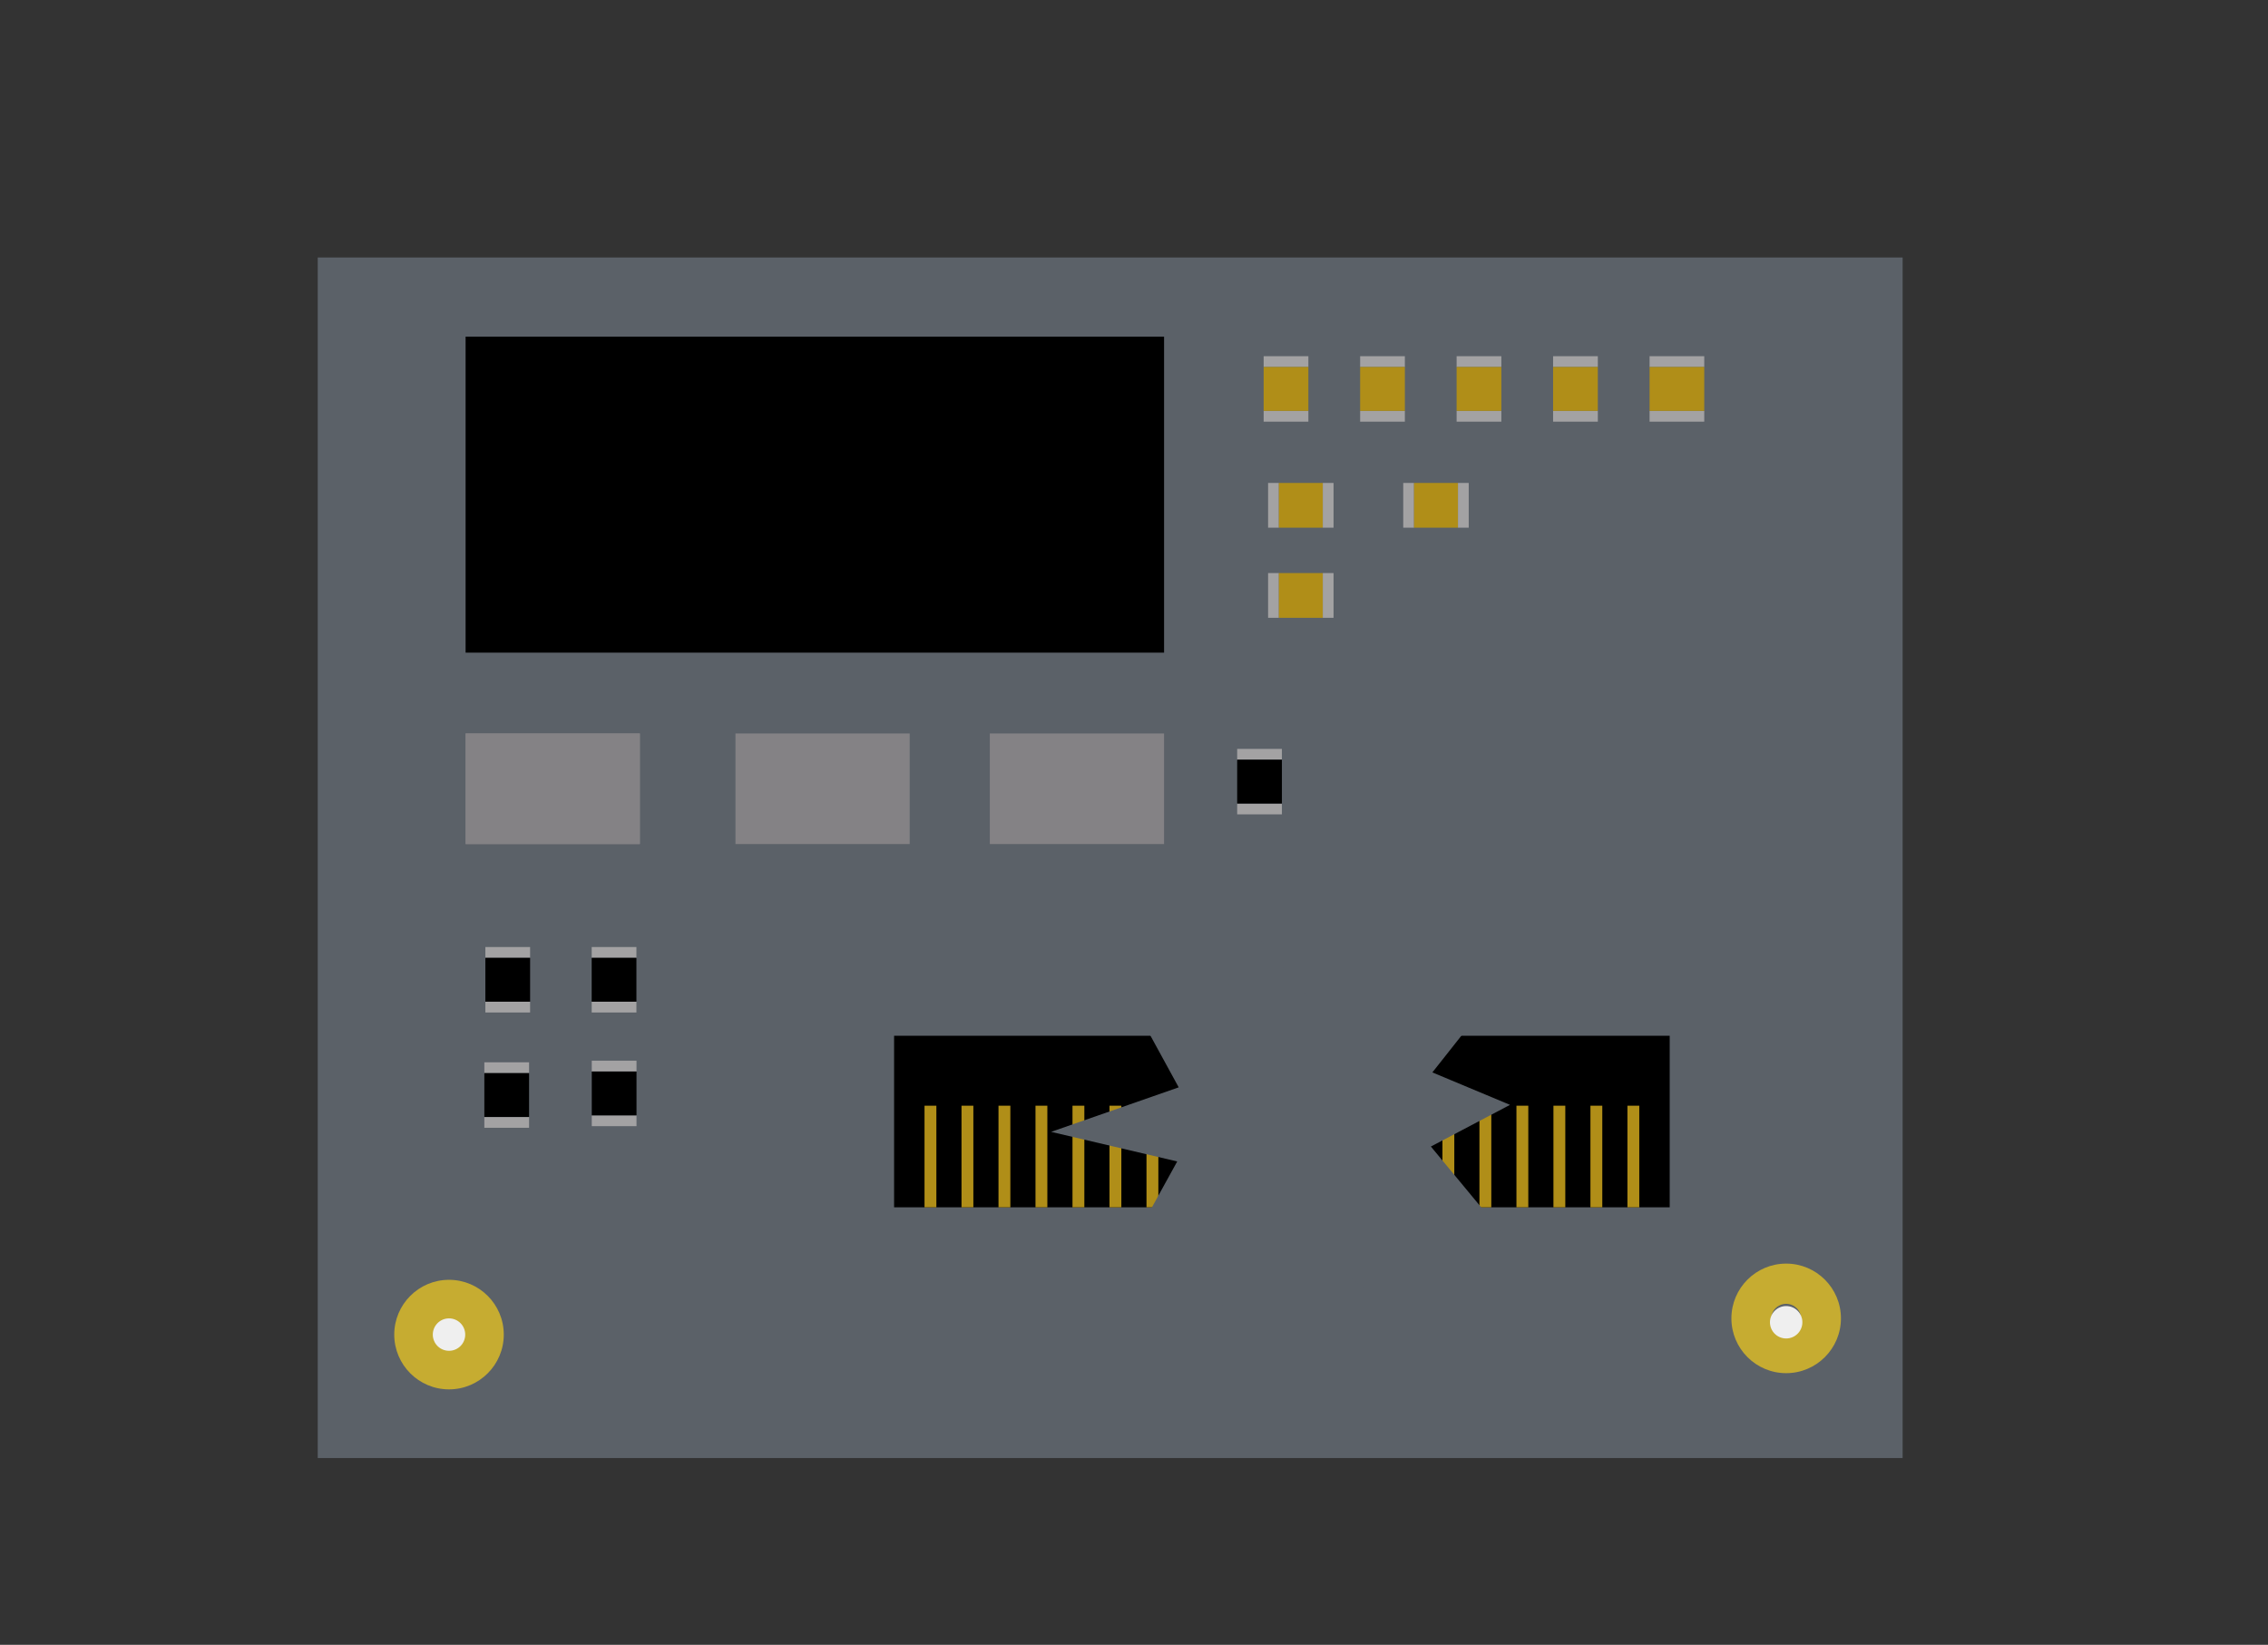 <?xml version="1.0" encoding="UTF-8" standalone="no"?><!DOCTYPE svg PUBLIC "-//W3C//DTD SVG 1.1//EN" "http://www.w3.org/Graphics/SVG/1.1/DTD/svg11.dtd"><svg width="100%" height="100%" viewBox="0 0 211 153" version="1.1" xmlns="http://www.w3.org/2000/svg" xmlns:xlink="http://www.w3.org/1999/xlink" xml:space="preserve" xmlns:serif="http://www.serif.com/" style="fill-rule:evenodd;clip-rule:evenodd;stroke-linejoin:round;stroke-miterlimit:1.414;"><rect x="0" y="0" width="211" height="153" fill="#333333" stroke="none"/><rect id="Plan-de-travail1" serif:id="Plan de travail1" x="0" y="0" width="210.606" height="152.91" style="fill:none;"/><rect x="29.56" y="23.95" width="147.447" height="111.676" style="fill:#5b6168;"/><g><g><rect x="83.18" y="96.346" width="72.158" height="15.957"/><rect x="86.011" y="102.852" width="1.103" height="9.451" style="fill:#b08e18;"/><rect x="89.452" y="102.852" width="1.103" height="9.451" style="fill:#b08e18;"/><rect x="92.894" y="102.852" width="1.103" height="9.451" style="fill:#b08e18;"/><rect x="96.336" y="102.852" width="1.103" height="9.451" style="fill:#b08e18;"/><rect x="99.778" y="102.852" width="1.103" height="9.451" style="fill:#b08e18;"/><rect x="103.22" y="102.852" width="1.103" height="9.451" style="fill:#b08e18;"/><rect x="106.662" y="102.852" width="1.103" height="9.451" style="fill:#b08e18;"/><rect x="110.103" y="102.852" width="1.103" height="9.451" style="fill:#b08e18;"/><rect x="113.545" y="102.852" width="1.103" height="9.451" style="fill:#b08e18;"/><rect x="116.987" y="102.852" width="1.103" height="9.451" style="fill:#b08e18;"/><rect x="120.429" y="102.852" width="1.103" height="9.451" style="fill:#b08e18;"/><rect x="123.871" y="102.852" width="1.103" height="9.451" style="fill:#b08e18;"/><rect x="127.313" y="102.852" width="1.103" height="9.451" style="fill:#b08e18;"/><rect x="130.754" y="102.852" width="1.103" height="9.451" style="fill:#b08e18;"/><rect x="134.196" y="102.852" width="1.103" height="9.451" style="fill:#b08e18;"/><rect x="137.638" y="102.852" width="1.103" height="9.451" style="fill:#b08e18;"/><rect x="141.08" y="102.852" width="1.103" height="9.451" style="fill:#b08e18;"/><rect x="144.522" y="102.852" width="1.103" height="9.451" style="fill:#b08e18;"/><rect x="147.964" y="102.852" width="1.103" height="9.451" style="fill:#b08e18;"/><rect x="151.405" y="102.852" width="1.103" height="9.451" style="fill:#b08e18;"/></g><path d="M114.498,84.146l7.113,8.595l6.003,-5.517l1.248,7.219l11.869,-4.141l-7.473,9.453l7.224,3.018l-7.362,3.876l7.114,8.595l-11.732,-2.753l-1.538,7.383l-5.797,-4.823l-7.473,9.453l0.222,-11.155l-8.175,1.545l3.779,-6.857l-11.731,-2.753l11.869,-4.141l-3.515,-6.428l8.133,0.585l0.222,-11.154Z" style="fill:#5b6168;"/></g><rect x="43.317" y="31.316" width="64.981" height="29.393"/><rect x="43.317" y="68.228" width="16.21" height="10.285" style="fill:#848285;"/><rect x="43.317" y="68.228" width="16.21" height="10.285" style="fill:#848285;"/><rect x="68.422" y="68.228" width="16.21" height="10.285" style="fill:#848285;"/><rect x="92.087" y="68.228" width="16.21" height="10.285" style="fill:#848285;"/><g><rect x="117.562" y="33.133" width="4.161" height="1.004" style="fill:#a3a2a3;"/><rect x="117.562" y="38.219" width="4.161" height="1.004" style="fill:#a3a2a3;"/><rect x="117.562" y="34.137" width="4.161" height="4.082" style="fill:#b08e18;"/></g><g><path d="M117.975,44.924l0,4.161l1.004,0l0,-4.161l-1.004,0Z" style="fill:#a3a2a3;"/><path d="M123.061,44.924l0,4.161l1.004,0l0,-4.161l-1.004,0Z" style="fill:#a3a2a3;"/><path d="M118.979,44.924l0,4.161l4.082,0l0,-4.161l-4.082,0Z" style="fill:#b08e18;"/></g><g><path d="M130.549,44.924l0,4.161l1.004,0l0,-4.161l-1.004,0Z" style="fill:#a3a2a3;"/><path d="M135.636,44.924l0,4.161l1.004,0l0,-4.161l-1.004,0Z" style="fill:#a3a2a3;"/><path d="M131.553,44.924l0,4.161l4.083,0l0,-4.161l-4.083,0Z" style="fill:#b08e18;"/></g><g><path d="M117.975,53.307l0,4.161l1.004,0l0,-4.161l-1.004,0Z" style="fill:#a3a2a3;"/><path d="M123.061,53.307l0,4.161l1.004,0l0,-4.161l-1.004,0Z" style="fill:#a3a2a3;"/><path d="M118.979,53.307l0,4.161l4.082,0l0,-4.161l-4.082,0Z" style="fill:#b08e18;"/></g><g><rect x="126.538" y="33.133" width="4.161" height="1.004" style="fill:#a3a2a3;"/><rect x="126.538" y="38.219" width="4.161" height="1.004" style="fill:#a3a2a3;"/><rect x="126.538" y="34.137" width="4.161" height="4.082" style="fill:#b08e18;"/></g><g><rect x="135.514" y="33.133" width="4.161" height="1.004" style="fill:#a3a2a3;"/><rect x="135.514" y="38.219" width="4.161" height="1.004" style="fill:#a3a2a3;"/><rect x="135.514" y="34.137" width="4.161" height="4.082" style="fill:#b08e18;"/></g><g><rect x="144.49" y="33.133" width="4.161" height="1.004" style="fill:#a3a2a3;"/><rect x="144.49" y="38.219" width="4.161" height="1.004" style="fill:#a3a2a3;"/><rect x="144.49" y="34.137" width="4.161" height="4.082" style="fill:#b08e18;"/></g><g><rect x="153.467" y="33.133" width="5.085" height="1.004" style="fill:#a3a2a3;"/><rect x="153.467" y="38.219" width="5.085" height="1.004" style="fill:#a3a2a3;"/><rect x="153.467" y="34.137" width="5.085" height="4.082" style="fill:#b08e18;"/></g><path d="M41.773,119.048c2.812,0 5.095,2.283 5.095,5.095c0,2.812 -2.283,5.096 -5.095,5.096c-2.812,0 -5.095,-2.284 -5.095,-5.096c0,-2.812 2.283,-5.095 5.095,-5.095Zm0,3.742c0.761,0 1.379,0.606 1.379,1.353c0,0.747 -0.618,1.353 -1.379,1.353c-0.761,0 -1.379,-0.606 -1.379,-1.353c0,-0.747 0.618,-1.353 1.379,-1.353Z" style="fill:#c6ac31;"/><path d="M166.173,117.54c2.812,0 5.096,2.283 5.096,5.095c0,2.812 -2.284,5.096 -5.096,5.096c-2.812,0 -5.095,-2.284 -5.095,-5.096c0,-2.812 2.283,-5.095 5.095,-5.095Zm0,3.742c0.761,0 1.379,0.606 1.379,1.353c0,0.747 -0.618,1.353 -1.379,1.353c-0.761,0 -1.379,-0.606 -1.379,-1.353c0,-0.747 0.618,-1.353 1.379,-1.353Z" style="fill:#c6ac31;"/><circle cx="41.773" cy="124.143" r="1.508" style="fill:#efefef;"/><circle cx="166.173" cy="122.996" r="1.508" style="fill:#efefef;"/><g><rect x="115.099" y="69.661" width="4.161" height="1.004" style="fill:#a3a2a3;"/><rect x="115.099" y="74.747" width="4.161" height="1.004" style="fill:#a3a2a3;"/><rect x="115.099" y="70.665" width="4.161" height="4.082"/></g><g><rect x="45.156" y="88.092" width="4.161" height="1.004" style="fill:#a3a2a3;"/><rect x="45.156" y="93.178" width="4.161" height="1.004" style="fill:#a3a2a3;"/><rect x="45.156" y="89.096" width="4.161" height="4.082"/></g><g><rect x="55.047" y="88.092" width="4.161" height="1.004" style="fill:#a3a2a3;"/><rect x="55.047" y="93.178" width="4.161" height="1.004" style="fill:#a3a2a3;"/><rect x="55.047" y="89.096" width="4.161" height="4.082"/></g><g><rect x="45.06" y="98.816" width="4.161" height="1.004" style="fill:#a3a2a3;"/><rect x="45.06" y="103.903" width="4.161" height="1.004" style="fill:#a3a2a3;"/><rect x="45.06" y="99.82" width="4.161" height="4.082"/></g><g><rect x="55.055" y="98.666" width="4.161" height="1.004" style="fill:#a3a2a3;"/><rect x="55.055" y="103.752" width="4.161" height="1.004" style="fill:#a3a2a3;"/><rect x="55.055" y="99.67" width="4.161" height="4.082"/></g></svg>